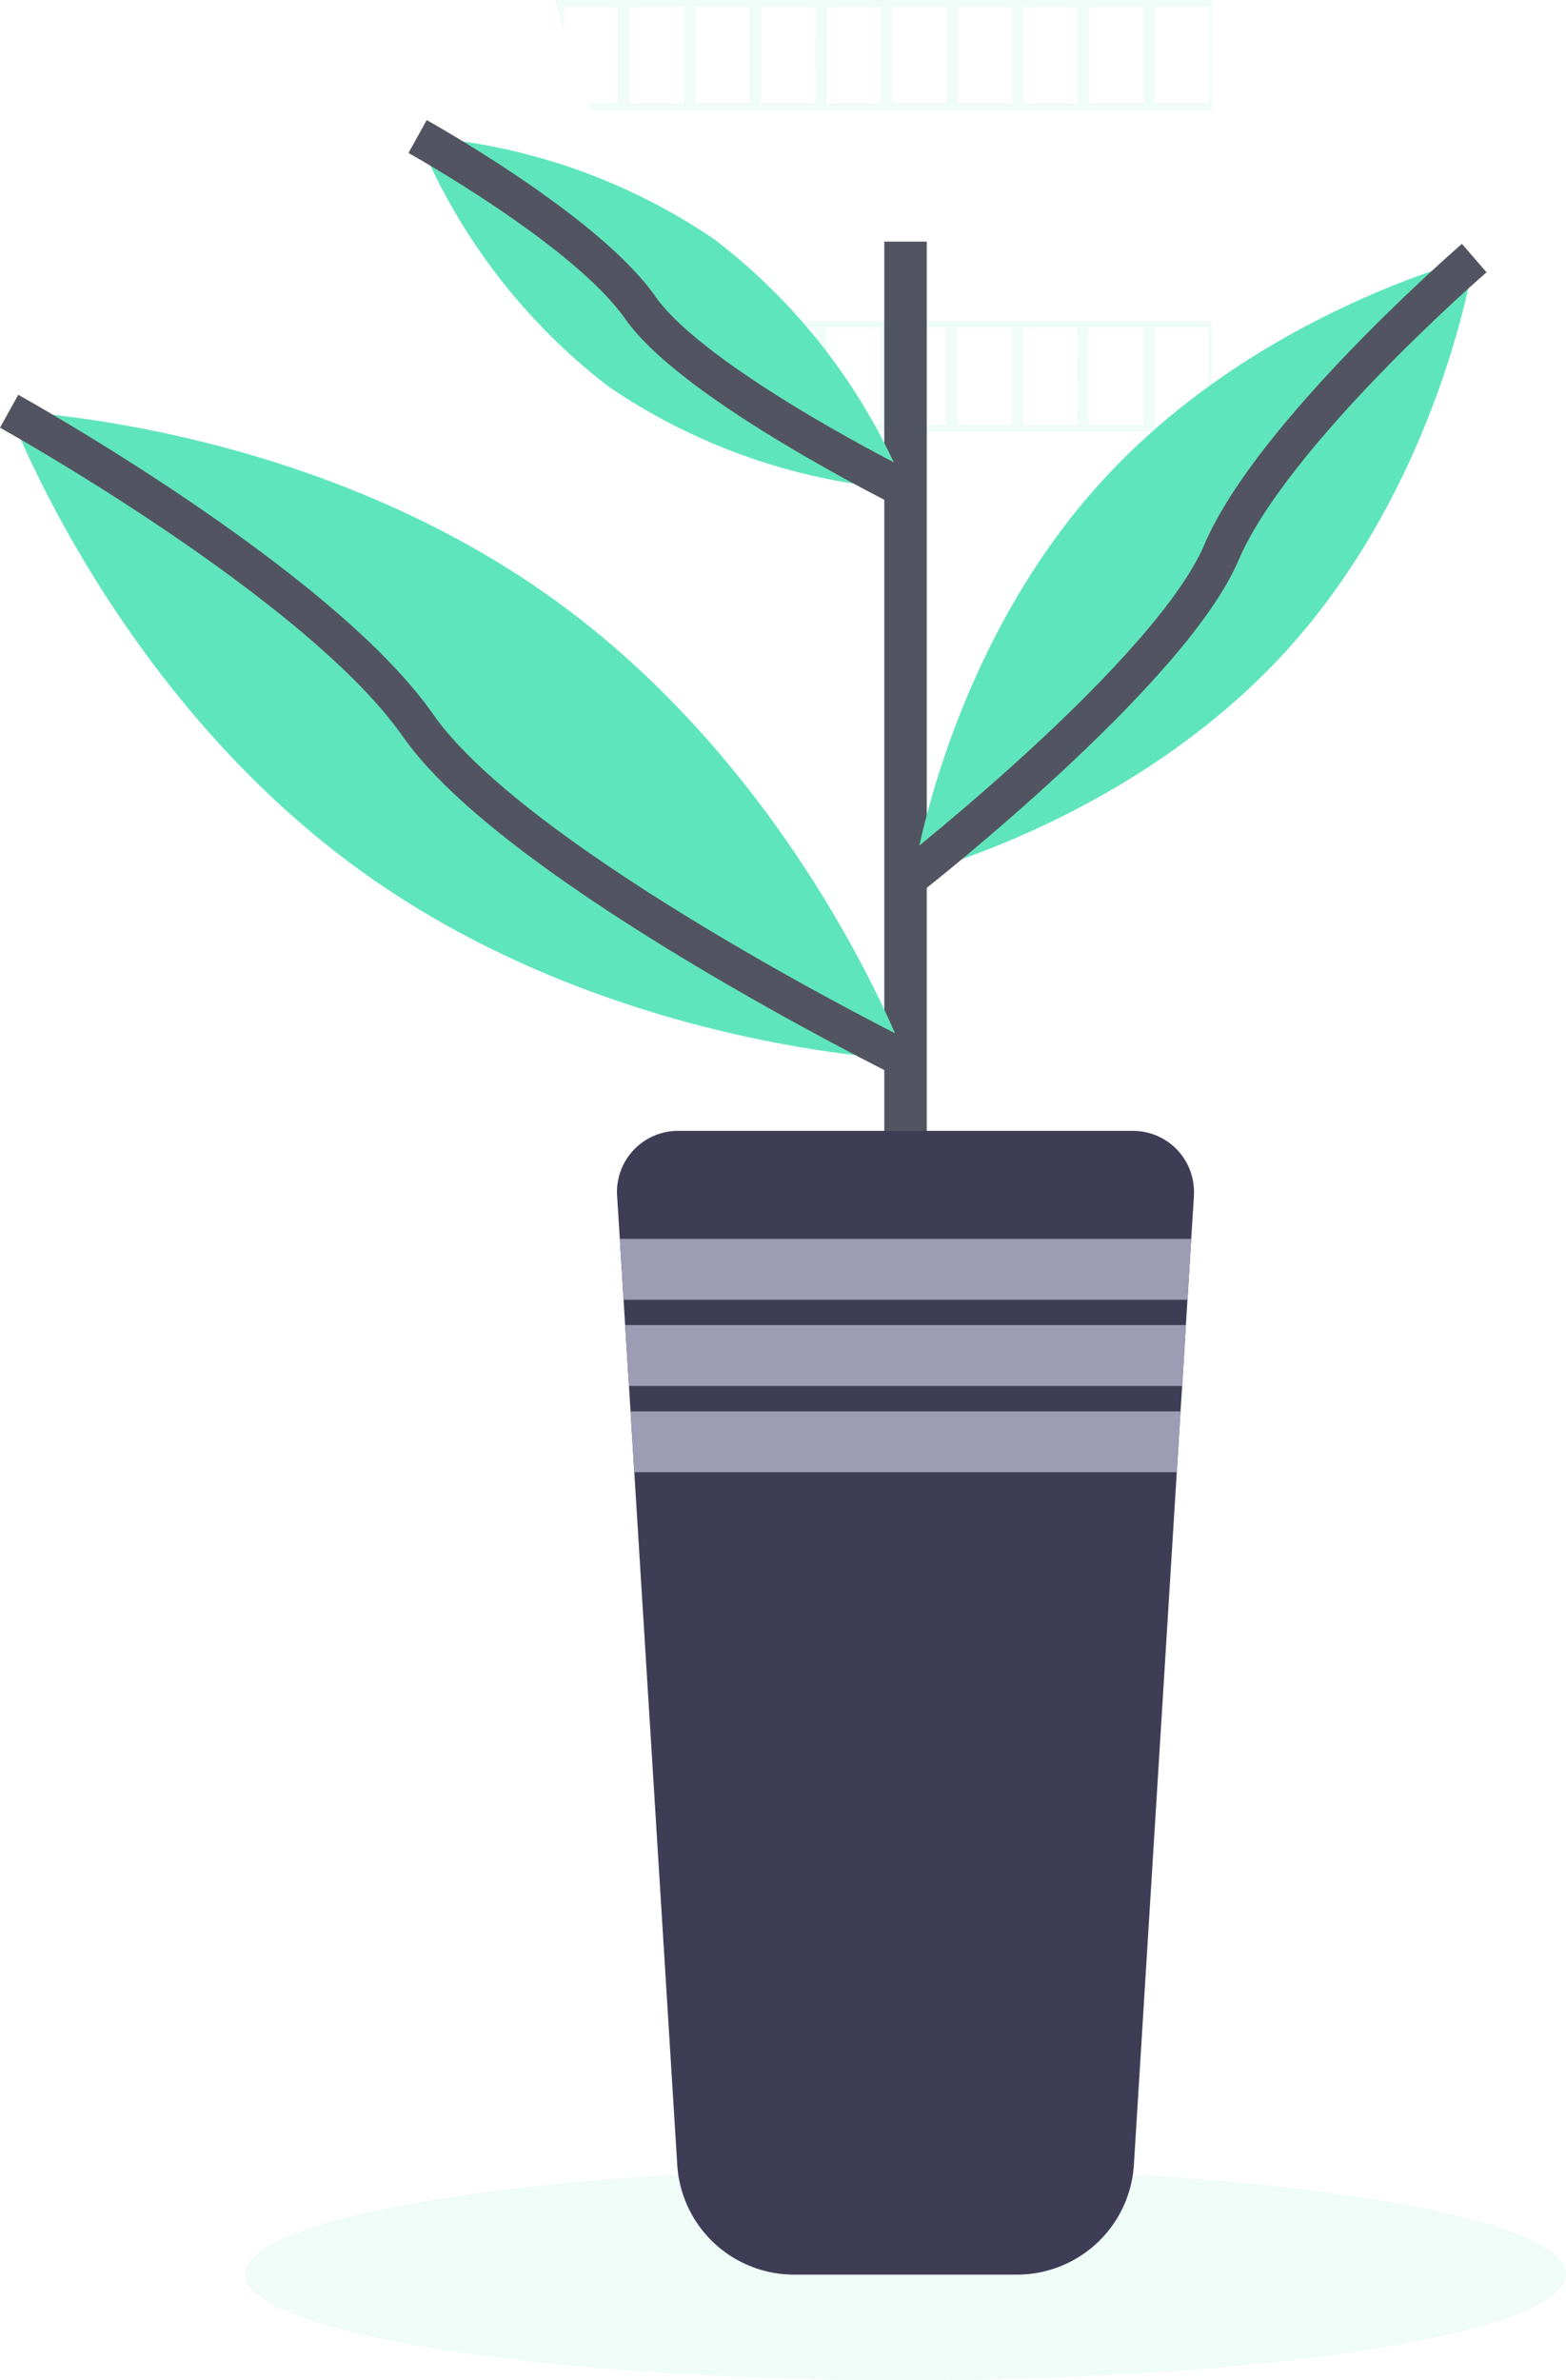 <svg xmlns="http://www.w3.org/2000/svg" width="83.248" height="126.514" viewBox="0 0 83.248 126.514">
  <g id="Group_3006" data-name="Group 3006" transform="translate(760.042 -2335.764)">
    <g id="Group_3002" data-name="Group 3002" transform="translate(-760.047 2159.997)">
      <path id="Path_9093" data-name="Path 9093" d="M97,506.34c.137.555.3,1.1.465,1.647v-1.276h2.883v5.12H98.8c.043.123.09.249.141.36h32.971V506.34Zm6.846,5.492h-2.883v-5.12h2.883Zm3.484,0h-2.883v-5.12h2.883Zm3.492,0H107.94v-5.12h2.883Zm3.488,0h-2.883v-5.12h2.883Zm3.492,0H114.92v-5.12H117.8Zm3.492,0h-2.883v-5.12h2.883Zm3.488,0H121.9v-5.12h2.883Zm3.488,0h-2.883v-5.12h2.883Zm3.492,0h-2.883v-5.12h2.883Z" transform="translate(-67.481 -330.573)" fill="#5fe5bc" opacity="0.1"/>
      <path id="Path_9094" data-name="Path 9094" d="M119.54,553.7c.094.115.18.245.27.36h1.906v2.461l.616.721v-3.2h2.883v5.167H124.03c.115.119.227.245.36.36h21.919V553.7Zm9.174,5.513h-2.883v-5.146h2.883Zm3.492,0h-2.883v-5.146h2.883Zm3.492,0h-2.883v-5.146H135.7Zm3.488,0H136.3v-5.146h2.883Zm3.488,0h-2.883v-5.146h2.883Zm3.492,0h-2.883v-5.146h2.883Z" transform="translate(-81.899 -360.867)" fill="#5fe5bc" opacity="0.1"/>
      <path id="Path_9095" data-name="Path 9095" d="M172.93,601.06c.331.187.667.36,1,.544v-.18h2.883v1.625c.209.09.407.187.613.281v-1.906h2.883v3.121a1.19,1.19,0,0,0,.169.061V601.06Z" transform="translate(-116.051 -391.162)" fill="#5fe5bc" opacity="0.1"/>
      <ellipse id="Ellipse_492" data-name="Ellipse 492" cx="35.111" cy="5.639" rx="35.111" ry="5.639" transform="translate(13.03 291.003)" fill="#5fe5bc" opacity="0.1"/>
      <rect id="Rectangle_1962" data-name="Rectangle 1962" width="2.259" height="50.869" transform="translate(47.013 188.61)" fill="#535461"/>
      <path id="Path_9179" data-name="Path 9179" d="M136.792,676.6l-.144,2.292-.2,3.243-.083,1.348-.2,3.243-.086,1.348-.2,3.243L133.6,728.1a6.227,6.227,0,0,1-6.216,5.845H115.539a6.223,6.223,0,0,1-6.216-5.87l-2.281-36.78-.2-3.243-.083-1.348-.205-3.243-.083-1.348-.2-3.243-.144-2.292a3.243,3.243,0,0,1,3.221-3.427h24.222a3.243,3.243,0,0,1,3.218,3.452Z" transform="translate(-73.318 -437.275)" fill="#3f3d56"/>
      <path id="Path_9180" data-name="Path 9180" d="M120.956,670.52l-.2,3.236H90.782l-.2-3.236Z" transform="translate(-57.627 -428.905)" fill="#9d9cb5"/>
      <path id="Path_9181" data-name="Path 9181" d="M121.177,683.24l-.2,3.236H91.572l-.2-3.236Z" transform="translate(-58.133 -437.041)" fill="#9d9cb5"/>
      <path id="Path_9182" data-name="Path 9182" d="M121.4,695.97l-.2,3.232H92.362l-.2-3.232Z" transform="translate(-58.638 -445.184)" fill="#9d9cb5"/>
      <path id="Path_9183" data-name="Path 9183" d="M45.469,577.053c13.16,9.52,18.64,24.409,18.64,24.409s-15.855-.544-29.018-10.064S16.44,567,16.44,567,32.295,567.533,45.469,577.053Z" transform="translate(-15.95 -369.375)" fill="#5fe5bc"/>
      <path id="Path_9184" data-name="Path 9184" d="M16.44,567s16.457,9.135,21.736,16.7S64.095,601.47,64.095,601.47" transform="translate(-15.95 -369.375)" fill="none" stroke="#535461" stroke-miterlimit="10" stroke-width="2"/>
      <path id="Path_9185" data-name="Path 9185" d="M92.494,531.957a31.9,31.9,0,0,1,10.147,13.282,31.879,31.879,0,0,1-15.794-5.473A32.088,32.088,0,0,1,76.7,526.48,31.9,31.9,0,0,1,92.494,531.957Z" transform="translate(-54.496 -343.455)" fill="#5fe5bc"/>
      <path id="Path_9186" data-name="Path 9186" d="M76.7,526.48s8.958,4.973,11.833,9.088,14.107,9.671,14.107,9.671" transform="translate(-54.496 -343.455)" fill="none" stroke="#535461" stroke-miterlimit="10" stroke-width="2"/>
      <path id="Path_9187" data-name="Path 9187" d="M159.877,556.291c-8.227,9.041-9.967,20.856-9.967,20.856s11.6-2.847,19.819-11.891S179.7,544.4,179.7,544.4,168.1,547.25,159.877,556.291Z" transform="translate(-101.326 -354.918)" fill="#5fe5bc"/>
      <path id="Path_9188" data-name="Path 9188" d="M179.7,544.41s-10.716,9.268-13.441,15.653-16.352,17.091-16.352,17.091" transform="translate(-101.326 -354.925)" fill="none" stroke="#535461" stroke-miterlimit="10" stroke-width="2"/>
    </g>
  </g>
</svg>
